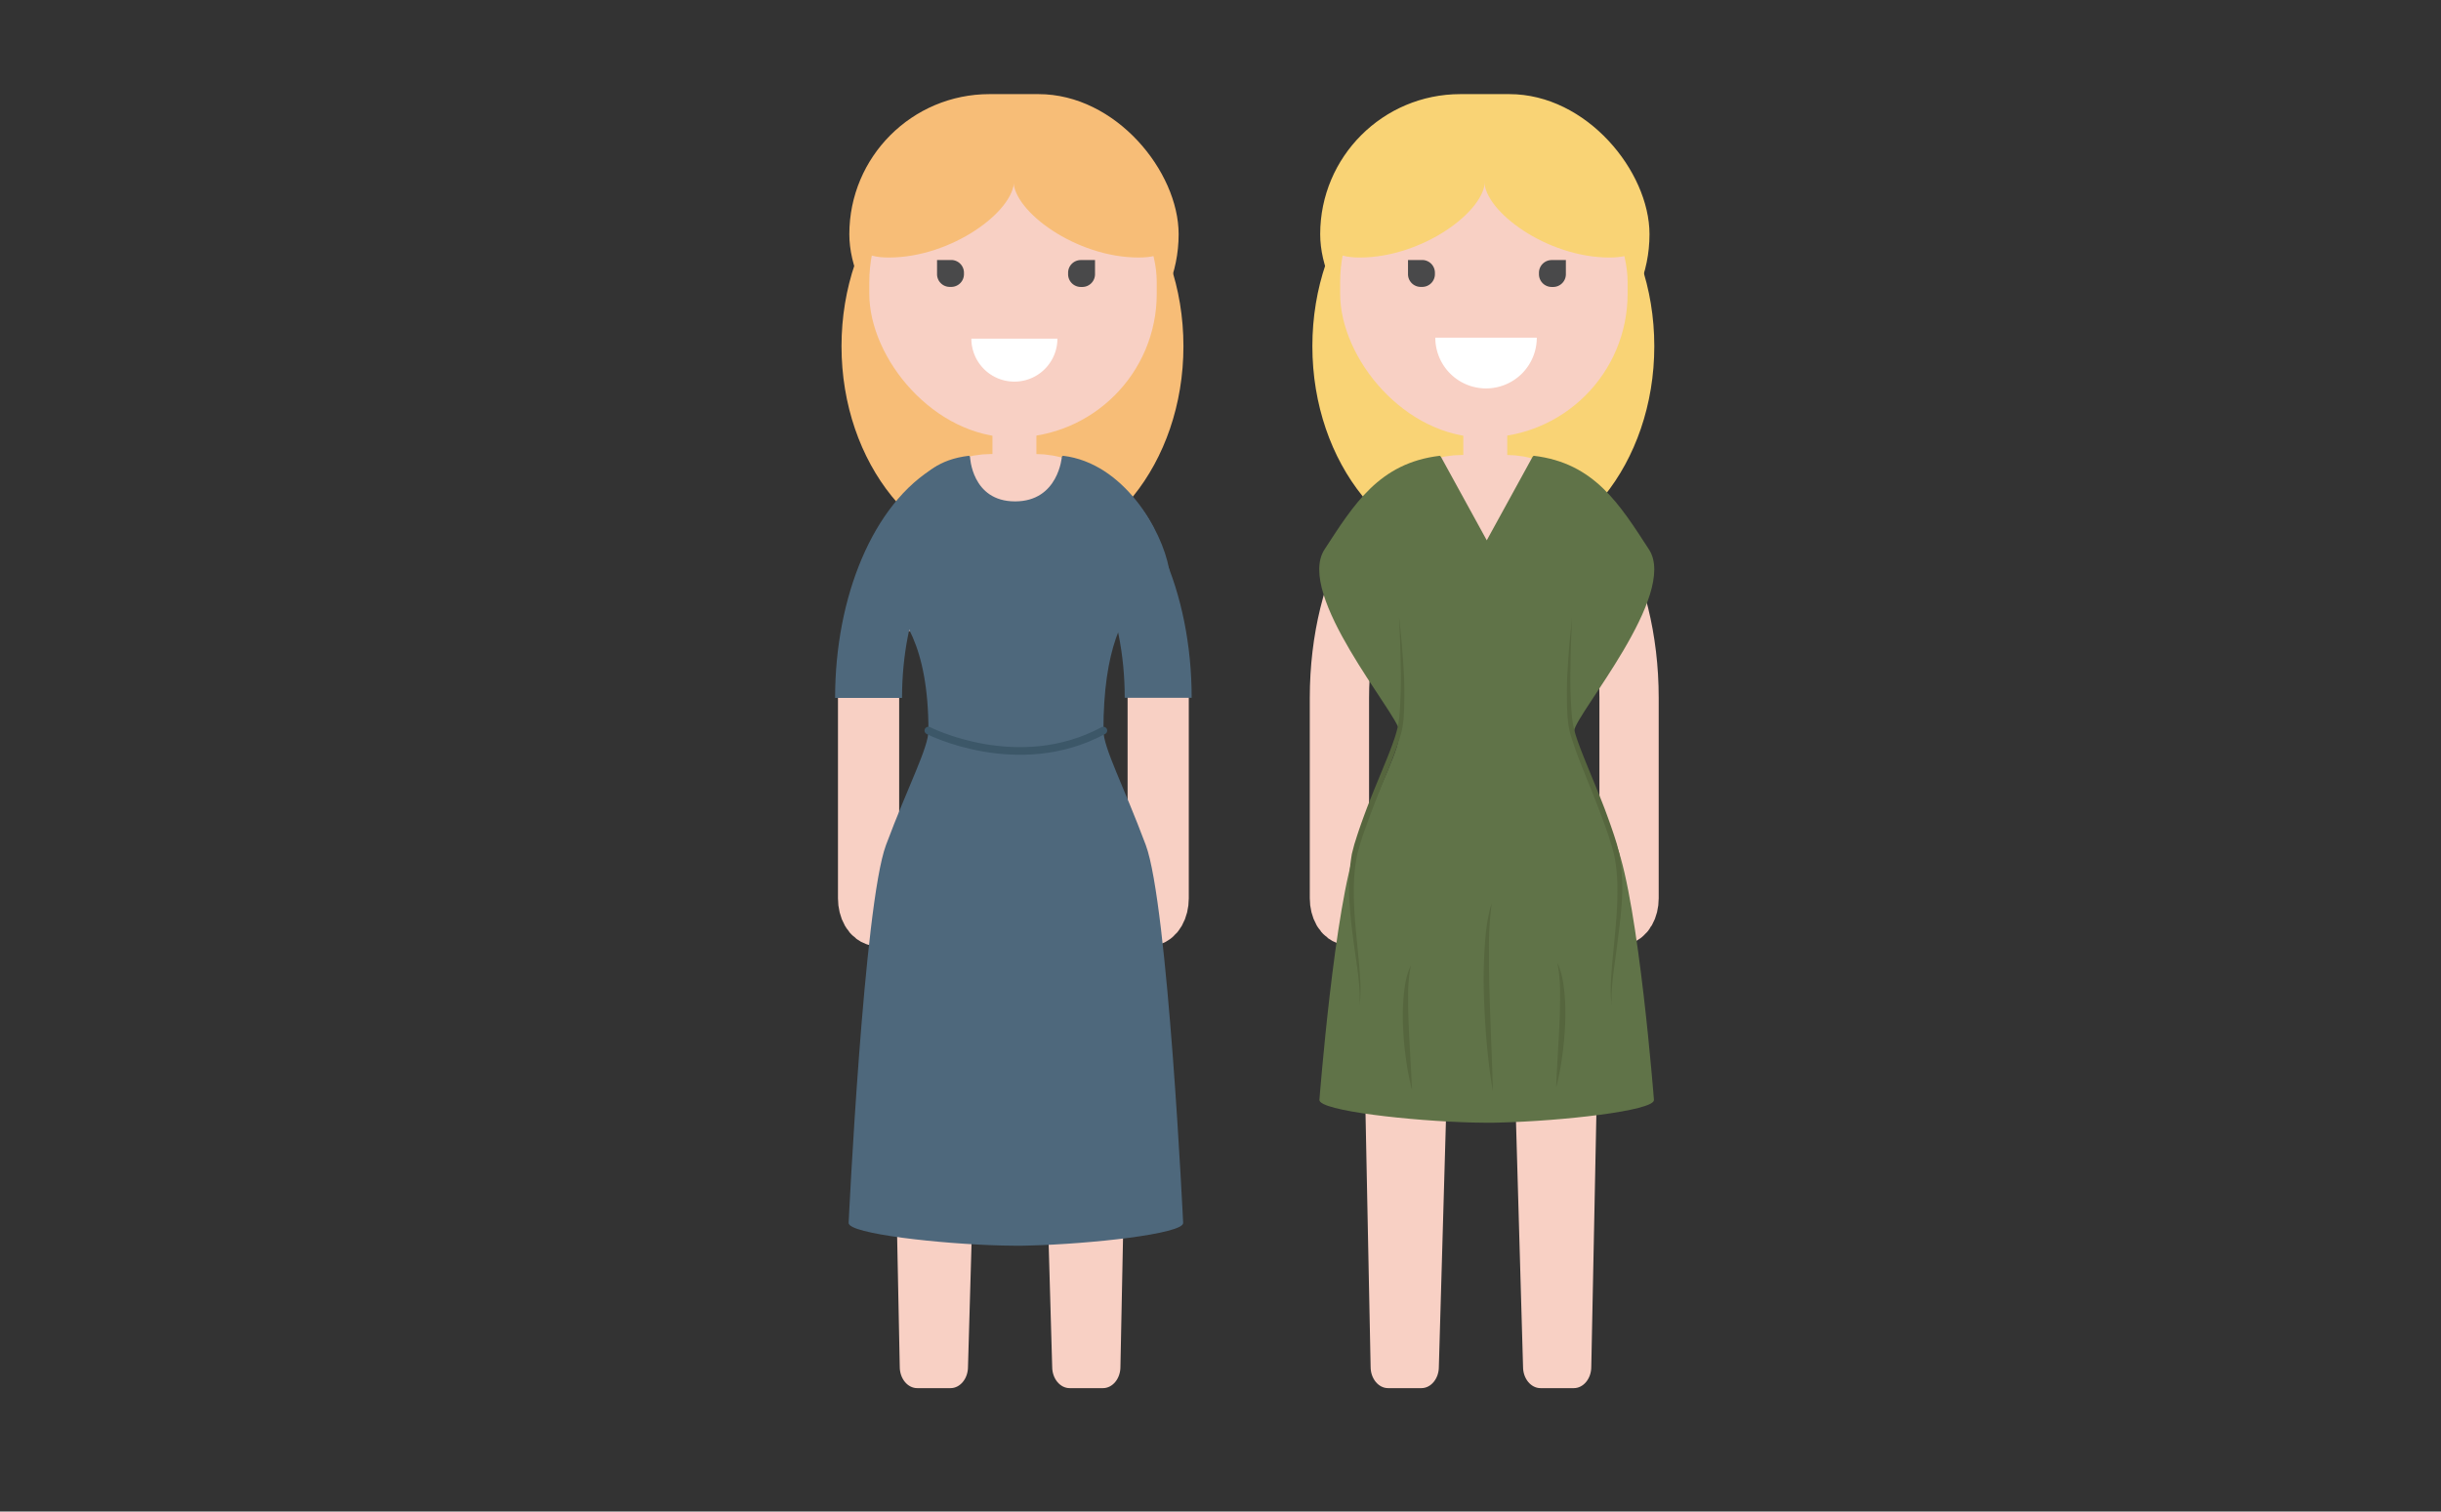 <svg xmlns="http://www.w3.org/2000/svg" viewBox="0 0 1276.44 790.63"><rect x="0" y="0" width="1276.44" height="790.63" fill="#333333" stroke="none"/><defs><style>.cls-1{fill:#f8d0c4;}.cls-2{fill:#f9d375;}.cls-3{fill:#fff;}.cls-4{fill:#49494a;}.cls-10,.cls-12,.cls-5,.cls-9{fill:none;stroke-miterlimit:10;}.cls-5,.cls-9{stroke:#f8d0c4;}.cls-5{stroke-width:31px;}.cls-6{fill:#607348;}.cls-7{fill:#56663e;}.cls-8{fill:#f7bd77;}.cls-9{stroke-width:32px;}.cls-10{stroke:#4e687c;stroke-width:35px;}.cls-11{fill:#4e687c;}.cls-12{stroke:#3c5768;stroke-linecap:round;stroke-width:4px;}</style></defs><title>wear</title><g id="Layer_6" data-name="Layer 6"><path class="cls-1" d="M823,726.09H805.54c-5,0-9.11-5-9.11-11.08l-7.59-264c0-6.09,11.69-11.08,16.7-11.08H823c5,0,14.43,5,14.43,11.08L832.11,715C832.11,721.1,828,726.09,823,726.09Z"/><path class="cls-1" d="M725.83,726.09h17.46c5,0,9.11-5,9.11-11.08L760,451c0-6.09-11.69-11.08-16.7-11.08H725.83c-5,0-14.42,5-14.42,11.08L716.72,715C716.72,721.1,720.82,726.09,725.83,726.09Z"/><rect class="cls-1" x="762.28" y="209.86" width="28.85" height="54.66" rx="12"/><ellipse class="cls-2" cx="775.66" cy="181.1" rx="89.4" ry="110.81"/><rect class="cls-2" x="690.35" y="49.23" width="172.2" height="146.58" rx="73.29"/><rect class="cls-1" x="700.79" y="72.45" width="150.31" height="156.39" rx="75.16"/><path class="cls-3" d="M750.56,176.64h53.05a0,0,0,0,1,0,0v0a26.53,26.53,0,0,1-26.53,26.53h0a26.53,26.53,0,0,1-26.53-26.53v0a0,0,0,0,1,0,0Z"/><path class="cls-2" d="M776.14,94.46c0,16.15,32.84,40.24,65.44,40.24,13.33,0,19.39-4.36,19.39-20.5s-30.42-39.47-63-39.47S776.14,78.32,776.14,94.46Z"/><path class="cls-2" d="M776.51,94.46c0,16.15-32.84,40.24-65.44,40.24-13.33,0-19.39-4.36-19.39-20.5s30.42-39.47,63-39.47S776.51,78.32,776.51,94.46Z"/><rect class="cls-2" x="734.19" y="61.82" width="75.92" height="25.81" rx="12"/><path class="cls-4" d="M736.27,136h7.41a6.66,6.66,0,0,1,6.66,6.66v.75a6.66,6.66,0,0,1-6.66,6.66h-.75a6.66,6.66,0,0,1-6.66-6.66V136A0,0,0,0,1,736.27,136Z"/><path class="cls-4" d="M811.42,136h.75a6.66,6.66,0,0,1,6.66,6.66v.75a6.66,6.66,0,0,1-6.66,6.66h-7.41a0,0,0,0,1,0,0v-7.41A6.66,6.66,0,0,1,811.42,136Z" transform="translate(1623.58 286.1) rotate(-180)"/><path class="cls-5" d="M846.61,479c2.89,0,5.25-4.1,5.25-9.11V365c0-61.34-28.93-111.52-64.3-111.52H764.71c-35.36,0-64.3,50.18-64.3,111.52V469.87c0,5,2.36,9.11,5.25,9.11"/><path class="cls-1" d="M762.24,241.74h32a61.45,61.45,0,0,1,61.45,61.45v.8a77.43,77.43,0,0,1-77.43,77.43h0A77.43,77.43,0,0,1,700.79,304v-.8A61.45,61.45,0,0,1,762.24,241.74Z"/><rect class="cls-1" x="765.19" y="220.26" width="22.98" height="31.55"/><polygon class="cls-1" points="696.29 314.95 737.25 385.91 819.18 385.91 860.15 314.95 696.29 314.95"/><path class="cls-6" d="M823.18,382.14c1.06-8.95,54.43-71.17,39.1-94.73s-28.53-45.25-60.23-49l-.09.06v-.06l-.51.47-24,43.74-24-43.74-.52-.47v.06l-.08-.06c-31.7,3.77-44.91,25.45-60.24,49s38,85.78,39.1,94.73S721.12,410.89,709.49,442s-19.55,133.39-19.55,133.39c0,5.66,48.3,11,80.36,11.78h0c2.17.07,4.55.1,7.09.1s4.92,0,7.09-.1h.05c32.06-.8,80.35-6.12,80.35-11.78,0,0-7.92-102.28-19.55-133.39S822.12,391.1,823.18,382.14Z"/><path class="cls-7" d="M731.58,322.69q.78,6.45,1.32,12.93t1,13a212.32,212.32,0,0,1,.15,26.1c0,1.09-.22,2.19-.33,3.28a29.57,29.57,0,0,1-.53,3.31,30.48,30.48,0,0,1-.8,3.23c-.27,1.07-.63,2.1-1,3.15-1.34,4.17-2.89,8.24-4.47,12.29-3.19,8.07-6.53,16-9.58,24.12-1.52,4-3,8.08-4.42,12.16-.71,2-1.35,4.09-2,6.14l-.8,3.05a24.73,24.73,0,0,0-.71,3.09c-1.61,8.33-1.65,17-1.29,25.55s1.36,17.21,2.18,25.84c.4,4.31.74,8.64,1,13a75.25,75.25,0,0,1-.32,13c.37-8.67-.92-17.25-2.12-25.81s-2.43-17.17-3-25.86a106.33,106.33,0,0,1,.83-26.23c.1-.55.15-1.1.29-1.64l.41-1.61.84-3.23c.68-2.07,1.3-4.16,2-6.21,1.37-4.13,2.87-8.21,4.39-12.28,3.12-8.12,6.49-16.12,9.75-24.11,1.64-4,3.23-8,4.61-12.06a60.49,60.49,0,0,0,1.79-6.11,28.11,28.11,0,0,0,.59-3.09c.13-1,.33-2.09.4-3.16a246.92,246.92,0,0,0,.71-25.84C732.34,340,732,331.35,731.58,322.69Z"/><path class="cls-7" d="M822.06,322.69c-.36,8.66-.75,17.31-.8,26a244.22,244.22,0,0,0,.71,25.84c.07,1.07.27,2.11.4,3.16a30.67,30.67,0,0,0,.58,3.09,63.28,63.28,0,0,0,1.8,6.11c1.37,4,3,8.06,4.61,12.06,3.26,8,6.63,16,9.75,24.11,1.52,4.07,3,8.15,4.39,12.28.71,2.05,1.34,4.14,2,6.21l.83,3.23.42,1.61c.14.54.19,1.09.29,1.64a107.31,107.31,0,0,1,.83,26.23c-.62,8.69-1.88,17.28-3,25.86s-2.49,17.14-2.13,25.81a76.26,76.26,0,0,1-.32-13q.38-6.51,1-13c.82-8.63,1.76-17.23,2.17-25.84s.33-17.22-1.28-25.55a26.64,26.64,0,0,0-.71-3.09l-.8-3.05c-.69-2.05-1.32-4.11-2-6.14-1.37-4.08-2.89-8.12-4.42-12.16-3-8.08-6.38-16.05-9.58-24.12-1.57-4-3.12-8.12-4.46-12.29-.32-1.05-.68-2.08-1-3.15a33.11,33.11,0,0,1-.79-3.23A29.57,29.57,0,0,1,820,378c-.11-1.09-.29-2.19-.33-3.28a212.32,212.32,0,0,1,.15-26.1q.39-6.5,1-13T822.06,322.69Z"/><path class="cls-7" d="M780.64,570.8c-1.42-8.13-2.38-16.32-3.14-24.53s-1.24-16.44-1.52-24.68-.2-16.51.29-24.76,1.34-16.55,3.77-24.47a177,177,0,0,0-1.43,24.55c0,2,0,4.09,0,6.14s0,4.1.07,6.15l.1,6.15.19,6.15c.08,4.1.25,8.2.4,12.31l.44,12.31C780.14,554.33,780.46,562.55,780.64,570.8Z"/><path class="cls-7" d="M738.37,570.23a137.88,137.88,0,0,1-3.15-16.2c-.78-5.44-1.24-10.93-1.52-16.43a120.36,120.36,0,0,1,.3-16.55c.51-5.48,1.37-11.09,3.76-16.11a80,80,0,0,0-1.43,16.23c0,1.36,0,2.71,0,4.07s0,2.72.06,4.08l.11,4.07.18,4.08c.08,2.72.26,5.44.4,8.16l.45,8.17C737.87,559.26,738.18,564.72,738.37,570.23Z"/><path class="cls-7" d="M813.75,568.84c.18-5.5.49-11,.82-16.42l.45-8.17c.14-2.72.32-5.44.4-8.16l.19-4.08.1-4.08c.07-1.36,0-2.71.07-4.07s0-2.72,0-4.07a79.92,79.92,0,0,0-1.43-16.23c2.39,5,3.26,10.63,3.77,16.11a122,122,0,0,1,.29,16.55c-.28,5.5-.74,11-1.52,16.43A139.76,139.76,0,0,1,813.75,568.84Z"/><path class="cls-1" d="M576.78,726.09H559.32c-5,0-9.11-5-9.11-11.08l-7.59-264c0-6.09,11.69-11.08,16.7-11.08h17.46c5,0,14.43,5,14.43,11.08L585.89,715C585.89,721.1,581.79,726.09,576.78,726.09Z"/><path class="cls-1" d="M479.61,726.09h17.46c5,0,9.11-5,9.11-11.08l7.59-264c0-6.09-11.69-11.08-16.7-11.08H479.61c-5,0-14.43,5-14.43,11.08L470.5,715C470.5,721.1,474.6,726.09,479.61,726.09Z"/><rect class="cls-1" x="516.06" y="209.86" width="28.85" height="54.66" rx="12"/><ellipse class="cls-8" cx="529.44" cy="181.1" rx="89.4" ry="110.81"/><rect class="cls-8" x="444.13" y="49.23" width="172.2" height="146.58" rx="73.29"/><rect class="cls-1" x="454.57" y="72.45" width="150.31" height="156.39" rx="75.16"/><path class="cls-3" d="M507.94,177.12h45a0,0,0,0,1,0,0v0a22.5,22.5,0,0,1-22.5,22.5h0a22.5,22.5,0,0,1-22.5-22.5v0a0,0,0,0,1,0,0Z"/><path class="cls-8" d="M529.92,94.46c0,16.15,32.84,40.24,65.44,40.24,13.33,0,19.39-4.36,19.39-20.5s-30.42-39.47-63-39.47S529.92,78.32,529.92,94.46Z"/><path class="cls-8" d="M530.29,94.46c0,16.15-32.84,40.24-65.44,40.24-13.33,0-19.39-4.36-19.39-20.5s30.42-39.47,63-39.47S530.29,78.32,530.29,94.46Z"/><rect class="cls-8" x="487.97" y="61.82" width="75.92" height="25.81" rx="12"/><path class="cls-4" d="M490,136h7.41a6.66,6.66,0,0,1,6.66,6.66v.75a6.66,6.66,0,0,1-6.66,6.66h-.75a6.66,6.66,0,0,1-6.66-6.66V136a0,0,0,0,1,0,0Z"/><path class="cls-4" d="M565.2,136h.75a6.66,6.66,0,0,1,6.66,6.66v.75a6.66,6.66,0,0,1-6.66,6.66h-7.41a0,0,0,0,1,0,0v-7.41A6.66,6.66,0,0,1,565.2,136Z" transform="translate(1131.14 286.1) rotate(-180)"/><path class="cls-9" d="M600.39,479c2.89,0,5.25-4.1,5.25-9.11V365c0-61.34-28.93-111.52-64.3-111.52H518.49c-35.37,0-64.3,50.18-64.3,111.52V469.87c0,5,2.36,9.11,5.25,9.11"/><path class="cls-1" d="M534.09,325.11v-.88c-42.58,0-79.52,22.35-79.52-20.24v-.8A61.63,61.63,0,0,1,516,241.74h32a61.63,61.63,0,0,1,61.45,61.45v.8C609.44,346.58,576.68,325.11,534.09,325.11Z"/><rect class="cls-1" x="518.97" y="220.26" width="22.98" height="31.55"/><path class="cls-10" d="M498.65,259c-25.74,14.59-44.46,56.72-44.46,106.06"/><path class="cls-10" d="M605.64,365c0-50.86-19.9-94.06-46.86-107.33"/><path class="cls-11" d="M577,382.14c0-42.85,10.42-61.83,20.85-71.6,13.42-12.56,16.3,2.41,13.44-13.14-3.73-20.22-23.72-55.24-55.43-59l-.08.06v-.06l-.51.47s-1.74,23.39-24.48,23.39-23.56-23.39-23.56-23.39l-.51-.47v.06l-.08-.06c-31.71,3.77-32.8,29.39-48.13,52.95-7.66,11.79-10,9.36,1.7,19s25.29,27.45,25.29,71.79c0,9-10.57,28.75-22.19,59.86s-19.55,197.72-19.55,197.72c0,5.67,48.3,11,80.35,11.78h0c2.17.07,4.55.1,7.09.1s4.92,0,7.09-.1h.05c32-.8,80.35-6.11,80.35-11.78,0,0-7.92-166.61-19.55-197.72S577,391.16,577,382.14Z"/><path class="cls-12" d="M485.46,382.14s46.84,24,91.5,0"/></g></svg>
